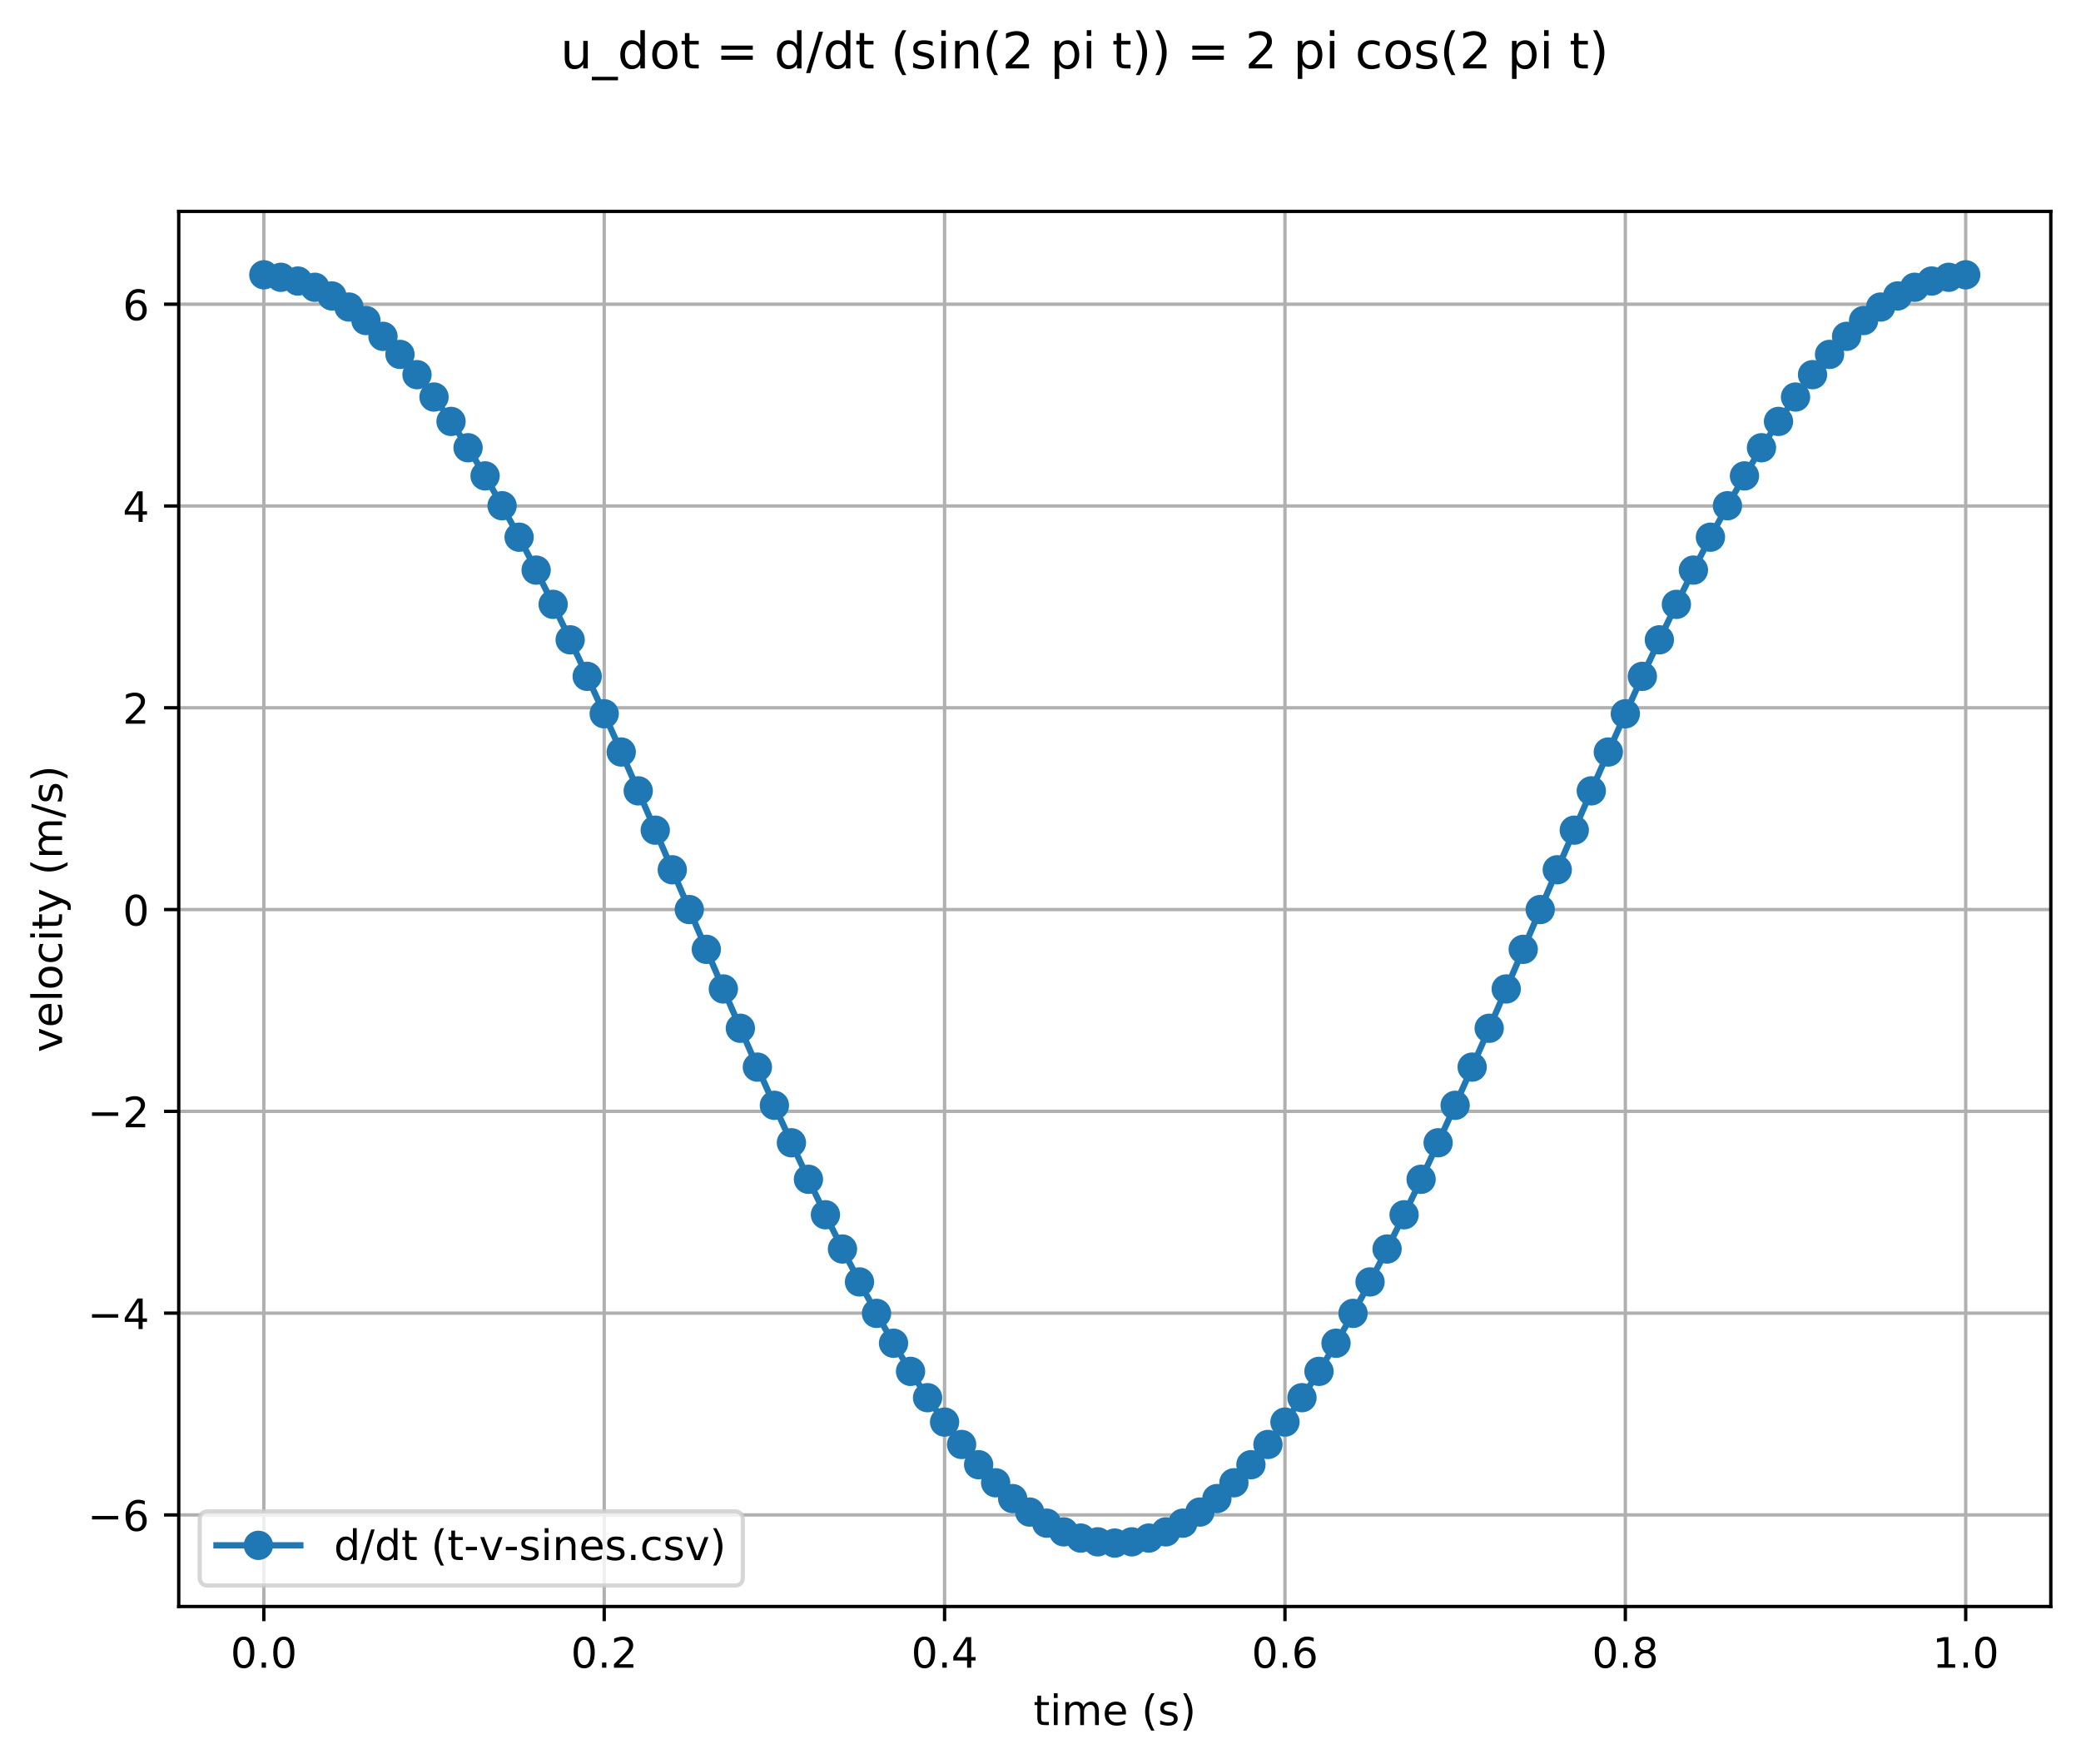 <?xml version="1.0" encoding="utf-8" standalone="no"?>
<!DOCTYPE svg PUBLIC "-//W3C//DTD SVG 1.1//EN"
  "http://www.w3.org/Graphics/SVG/1.1/DTD/svg11.dtd">
<!-- Created with matplotlib (https://matplotlib.org/) -->
<svg height="420.596pt" version="1.1" viewBox="0 0 496.22 420.596" width="496.22pt" xmlns="http://www.w3.org/2000/svg" xmlns:xlink="http://www.w3.org/1999/xlink">
 <defs>
  <style type="text/css">
*{stroke-linecap:butt;stroke-linejoin:round;white-space:pre;}
  </style>
 </defs>
 <g id="figure_1">
  <g id="patch_1">
   <path d="M 0 420.596 
L 496.22 420.596 
L 496.22 0 
L 0 0 
z
" style="fill:#ffffff;"/>
  </g>
  <g id="axes_1">
   <g id="patch_2">
    <path d="M 42.62 383.04 
L 489.02 383.04 
L 489.02 50.4 
L 42.62 50.4 
z
" style="fill:#ffffff;"/>
   </g>
   <g id="matplotlib.axis_1">
    <g id="xtick_1">
     <g id="line2d_1">
      <path clip-path="url(#p4d1aadd634)" d="M 62.911 383.04 
L 62.911 50.4 
" style="fill:none;stroke:#b0b0b0;stroke-linecap:square;stroke-width:0.8;"/>
     </g>
     <g id="line2d_2">
      <defs>
       <path d="M 0 0 
L 0 3.5 
" id="m34df9ef9b7" style="stroke:#000000;stroke-width:0.8;"/>
      </defs>
      <g>
       <use style="stroke:#000000;stroke-width:0.8;" x="62.911" xlink:href="#m34df9ef9b7" y="383.04"/>
      </g>
     </g>
     <g id="text_1">
      <!-- 0.0 -->
      <defs>
       <path d="M 31.781 66.406 
Q 24.172 66.406 20.328 58.906 
Q 16.5 51.422 16.5 36.375 
Q 16.5 21.391 20.328 13.891 
Q 24.172 6.391 31.781 6.391 
Q 39.453 6.391 43.281 13.891 
Q 47.125 21.391 47.125 36.375 
Q 47.125 51.422 43.281 58.906 
Q 39.453 66.406 31.781 66.406 
z
M 31.781 74.219 
Q 44.047 74.219 50.516 64.516 
Q 56.984 54.828 56.984 36.375 
Q 56.984 17.969 50.516 8.266 
Q 44.047 -1.422 31.781 -1.422 
Q 19.531 -1.422 13.062 8.266 
Q 6.594 17.969 6.594 36.375 
Q 6.594 54.828 13.062 64.516 
Q 19.531 74.219 31.781 74.219 
z
" id="DejaVuSans-48"/>
       <path d="M 10.688 12.406 
L 21 12.406 
L 21 0 
L 10.688 0 
z
" id="DejaVuSans-46"/>
      </defs>
      <g transform="translate(54.96 397.638)scale(0.1 -0.1)">
       <use xlink:href="#DejaVuSans-48"/>
       <use x="63.623" xlink:href="#DejaVuSans-46"/>
       <use x="95.41" xlink:href="#DejaVuSans-48"/>
      </g>
     </g>
    </g>
    <g id="xtick_2">
     <g id="line2d_3">
      <path clip-path="url(#p4d1aadd634)" d="M 144.075 383.04 
L 144.075 50.4 
" style="fill:none;stroke:#b0b0b0;stroke-linecap:square;stroke-width:0.8;"/>
     </g>
     <g id="line2d_4">
      <g>
       <use style="stroke:#000000;stroke-width:0.8;" x="144.075" xlink:href="#m34df9ef9b7" y="383.04"/>
      </g>
     </g>
     <g id="text_2">
      <!-- 0.2 -->
      <defs>
       <path d="M 19.188 8.297 
L 53.609 8.297 
L 53.609 0 
L 7.328 0 
L 7.328 8.297 
Q 12.938 14.109 22.625 23.891 
Q 32.328 33.688 34.812 36.531 
Q 39.547 41.844 41.422 45.531 
Q 43.312 49.219 43.312 52.781 
Q 43.312 58.594 39.234 62.25 
Q 35.156 65.922 28.609 65.922 
Q 23.969 65.922 18.812 64.312 
Q 13.672 62.703 7.812 59.422 
L 7.812 69.391 
Q 13.766 71.781 18.938 73 
Q 24.125 74.219 28.422 74.219 
Q 39.75 74.219 46.484 68.547 
Q 53.219 62.891 53.219 53.422 
Q 53.219 48.922 51.531 44.891 
Q 49.859 40.875 45.406 35.406 
Q 44.188 33.984 37.641 27.219 
Q 31.109 20.453 19.188 8.297 
z
" id="DejaVuSans-50"/>
      </defs>
      <g transform="translate(136.123 397.638)scale(0.1 -0.1)">
       <use xlink:href="#DejaVuSans-48"/>
       <use x="63.623" xlink:href="#DejaVuSans-46"/>
       <use x="95.41" xlink:href="#DejaVuSans-50"/>
      </g>
     </g>
    </g>
    <g id="xtick_3">
     <g id="line2d_5">
      <path clip-path="url(#p4d1aadd634)" d="M 225.238 383.04 
L 225.238 50.4 
" style="fill:none;stroke:#b0b0b0;stroke-linecap:square;stroke-width:0.8;"/>
     </g>
     <g id="line2d_6">
      <g>
       <use style="stroke:#000000;stroke-width:0.8;" x="225.238" xlink:href="#m34df9ef9b7" y="383.04"/>
      </g>
     </g>
     <g id="text_3">
      <!-- 0.4 -->
      <defs>
       <path d="M 37.797 64.312 
L 12.891 25.391 
L 37.797 25.391 
z
M 35.203 72.906 
L 47.609 72.906 
L 47.609 25.391 
L 58.016 25.391 
L 58.016 17.188 
L 47.609 17.188 
L 47.609 0 
L 37.797 0 
L 37.797 17.188 
L 4.891 17.188 
L 4.891 26.703 
z
" id="DejaVuSans-52"/>
      </defs>
      <g transform="translate(217.287 397.638)scale(0.1 -0.1)">
       <use xlink:href="#DejaVuSans-48"/>
       <use x="63.623" xlink:href="#DejaVuSans-46"/>
       <use x="95.41" xlink:href="#DejaVuSans-52"/>
      </g>
     </g>
    </g>
    <g id="xtick_4">
     <g id="line2d_7">
      <path clip-path="url(#p4d1aadd634)" d="M 306.402 383.04 
L 306.402 50.4 
" style="fill:none;stroke:#b0b0b0;stroke-linecap:square;stroke-width:0.8;"/>
     </g>
     <g id="line2d_8">
      <g>
       <use style="stroke:#000000;stroke-width:0.8;" x="306.402" xlink:href="#m34df9ef9b7" y="383.04"/>
      </g>
     </g>
     <g id="text_4">
      <!-- 0.6 -->
      <defs>
       <path d="M 33.016 40.375 
Q 26.375 40.375 22.484 35.828 
Q 18.609 31.297 18.609 23.391 
Q 18.609 15.531 22.484 10.953 
Q 26.375 6.391 33.016 6.391 
Q 39.656 6.391 43.531 10.953 
Q 47.406 15.531 47.406 23.391 
Q 47.406 31.297 43.531 35.828 
Q 39.656 40.375 33.016 40.375 
z
M 52.594 71.297 
L 52.594 62.312 
Q 48.875 64.062 45.094 64.984 
Q 41.312 65.922 37.594 65.922 
Q 27.828 65.922 22.672 59.328 
Q 17.531 52.734 16.797 39.406 
Q 19.672 43.656 24.016 45.922 
Q 28.375 48.188 33.594 48.188 
Q 44.578 48.188 50.953 41.516 
Q 57.328 34.859 57.328 23.391 
Q 57.328 12.156 50.688 5.359 
Q 44.047 -1.422 33.016 -1.422 
Q 20.359 -1.422 13.672 8.266 
Q 6.984 17.969 6.984 36.375 
Q 6.984 53.656 15.188 63.938 
Q 23.391 74.219 37.203 74.219 
Q 40.922 74.219 44.703 73.484 
Q 48.484 72.75 52.594 71.297 
z
" id="DejaVuSans-54"/>
      </defs>
      <g transform="translate(298.451 397.638)scale(0.1 -0.1)">
       <use xlink:href="#DejaVuSans-48"/>
       <use x="63.623" xlink:href="#DejaVuSans-46"/>
       <use x="95.41" xlink:href="#DejaVuSans-54"/>
      </g>
     </g>
    </g>
    <g id="xtick_5">
     <g id="line2d_9">
      <path clip-path="url(#p4d1aadd634)" d="M 387.566 383.04 
L 387.566 50.4 
" style="fill:none;stroke:#b0b0b0;stroke-linecap:square;stroke-width:0.8;"/>
     </g>
     <g id="line2d_10">
      <g>
       <use style="stroke:#000000;stroke-width:0.8;" x="387.566" xlink:href="#m34df9ef9b7" y="383.04"/>
      </g>
     </g>
     <g id="text_5">
      <!-- 0.8 -->
      <defs>
       <path d="M 31.781 34.625 
Q 24.75 34.625 20.719 30.859 
Q 16.703 27.094 16.703 20.516 
Q 16.703 13.922 20.719 10.156 
Q 24.75 6.391 31.781 6.391 
Q 38.812 6.391 42.859 10.172 
Q 46.922 13.969 46.922 20.516 
Q 46.922 27.094 42.891 30.859 
Q 38.875 34.625 31.781 34.625 
z
M 21.922 38.812 
Q 15.578 40.375 12.031 44.719 
Q 8.5 49.078 8.5 55.328 
Q 8.5 64.062 14.719 69.141 
Q 20.953 74.219 31.781 74.219 
Q 42.672 74.219 48.875 69.141 
Q 55.078 64.062 55.078 55.328 
Q 55.078 49.078 51.531 44.719 
Q 48 40.375 41.703 38.812 
Q 48.828 37.156 52.797 32.312 
Q 56.781 27.484 56.781 20.516 
Q 56.781 9.906 50.312 4.234 
Q 43.844 -1.422 31.781 -1.422 
Q 19.734 -1.422 13.25 4.234 
Q 6.781 9.906 6.781 20.516 
Q 6.781 27.484 10.781 32.312 
Q 14.797 37.156 21.922 38.812 
z
M 18.312 54.391 
Q 18.312 48.734 21.844 45.562 
Q 25.391 42.391 31.781 42.391 
Q 38.141 42.391 41.719 45.562 
Q 45.312 48.734 45.312 54.391 
Q 45.312 60.062 41.719 63.234 
Q 38.141 66.406 31.781 66.406 
Q 25.391 66.406 21.844 63.234 
Q 18.312 60.062 18.312 54.391 
z
" id="DejaVuSans-56"/>
      </defs>
      <g transform="translate(379.614 397.638)scale(0.1 -0.1)">
       <use xlink:href="#DejaVuSans-48"/>
       <use x="63.623" xlink:href="#DejaVuSans-46"/>
       <use x="95.41" xlink:href="#DejaVuSans-56"/>
      </g>
     </g>
    </g>
    <g id="xtick_6">
     <g id="line2d_11">
      <path clip-path="url(#p4d1aadd634)" d="M 468.729 383.04 
L 468.729 50.4 
" style="fill:none;stroke:#b0b0b0;stroke-linecap:square;stroke-width:0.8;"/>
     </g>
     <g id="line2d_12">
      <g>
       <use style="stroke:#000000;stroke-width:0.8;" x="468.729" xlink:href="#m34df9ef9b7" y="383.04"/>
      </g>
     </g>
     <g id="text_6">
      <!-- 1.0 -->
      <defs>
       <path d="M 12.406 8.297 
L 28.516 8.297 
L 28.516 63.922 
L 10.984 60.406 
L 10.984 69.391 
L 28.422 72.906 
L 38.281 72.906 
L 38.281 8.297 
L 54.391 8.297 
L 54.391 0 
L 12.406 0 
z
" id="DejaVuSans-49"/>
      </defs>
      <g transform="translate(460.778 397.638)scale(0.1 -0.1)">
       <use xlink:href="#DejaVuSans-49"/>
       <use x="63.623" xlink:href="#DejaVuSans-46"/>
       <use x="95.41" xlink:href="#DejaVuSans-48"/>
      </g>
     </g>
    </g>
    <g id="text_7">
     <!-- time (s) -->
     <defs>
      <path d="M 18.312 70.219 
L 18.312 54.688 
L 36.812 54.688 
L 36.812 47.703 
L 18.312 47.703 
L 18.312 18.016 
Q 18.312 11.328 20.141 9.422 
Q 21.969 7.516 27.594 7.516 
L 36.812 7.516 
L 36.812 0 
L 27.594 0 
Q 17.188 0 13.234 3.875 
Q 9.281 7.766 9.281 18.016 
L 9.281 47.703 
L 2.688 47.703 
L 2.688 54.688 
L 9.281 54.688 
L 9.281 70.219 
z
" id="DejaVuSans-116"/>
      <path d="M 9.422 54.688 
L 18.406 54.688 
L 18.406 0 
L 9.422 0 
z
M 9.422 75.984 
L 18.406 75.984 
L 18.406 64.594 
L 9.422 64.594 
z
" id="DejaVuSans-105"/>
      <path d="M 52 44.188 
Q 55.375 50.25 60.062 53.125 
Q 64.75 56 71.094 56 
Q 79.641 56 84.281 50.016 
Q 88.922 44.047 88.922 33.016 
L 88.922 0 
L 79.891 0 
L 79.891 32.719 
Q 79.891 40.578 77.094 44.375 
Q 74.312 48.188 68.609 48.188 
Q 61.625 48.188 57.562 43.547 
Q 53.516 38.922 53.516 30.906 
L 53.516 0 
L 44.484 0 
L 44.484 32.719 
Q 44.484 40.625 41.703 44.406 
Q 38.922 48.188 33.109 48.188 
Q 26.219 48.188 22.156 43.531 
Q 18.109 38.875 18.109 30.906 
L 18.109 0 
L 9.078 0 
L 9.078 54.688 
L 18.109 54.688 
L 18.109 46.188 
Q 21.188 51.219 25.484 53.609 
Q 29.781 56 35.688 56 
Q 41.656 56 45.828 52.969 
Q 50 49.953 52 44.188 
z
" id="DejaVuSans-109"/>
      <path d="M 56.203 29.594 
L 56.203 25.203 
L 14.891 25.203 
Q 15.484 15.922 20.484 11.062 
Q 25.484 6.203 34.422 6.203 
Q 39.594 6.203 44.453 7.469 
Q 49.312 8.734 54.109 11.281 
L 54.109 2.781 
Q 49.266 0.734 44.188 -0.344 
Q 39.109 -1.422 33.891 -1.422 
Q 20.797 -1.422 13.156 6.188 
Q 5.516 13.812 5.516 26.812 
Q 5.516 40.234 12.766 48.109 
Q 20.016 56 32.328 56 
Q 43.359 56 49.781 48.891 
Q 56.203 41.797 56.203 29.594 
z
M 47.219 32.234 
Q 47.125 39.594 43.094 43.984 
Q 39.062 48.391 32.422 48.391 
Q 24.906 48.391 20.391 44.141 
Q 15.875 39.891 15.188 32.172 
z
" id="DejaVuSans-101"/>
      <path id="DejaVuSans-32"/>
      <path d="M 31 75.875 
Q 24.469 64.656 21.281 53.656 
Q 18.109 42.672 18.109 31.391 
Q 18.109 20.125 21.312 9.062 
Q 24.516 -2 31 -13.188 
L 23.188 -13.188 
Q 15.875 -1.703 12.234 9.375 
Q 8.594 20.453 8.594 31.391 
Q 8.594 42.281 12.203 53.312 
Q 15.828 64.359 23.188 75.875 
z
" id="DejaVuSans-40"/>
      <path d="M 44.281 53.078 
L 44.281 44.578 
Q 40.484 46.531 36.375 47.5 
Q 32.281 48.484 27.875 48.484 
Q 21.188 48.484 17.844 46.438 
Q 14.5 44.391 14.5 40.281 
Q 14.5 37.156 16.891 35.375 
Q 19.281 33.594 26.516 31.984 
L 29.594 31.297 
Q 39.156 29.25 43.188 25.516 
Q 47.219 21.781 47.219 15.094 
Q 47.219 7.469 41.188 3.016 
Q 35.156 -1.422 24.609 -1.422 
Q 20.219 -1.422 15.453 -0.562 
Q 10.688 0.297 5.422 2 
L 5.422 11.281 
Q 10.406 8.688 15.234 7.391 
Q 20.062 6.109 24.812 6.109 
Q 31.156 6.109 34.562 8.281 
Q 37.984 10.453 37.984 14.406 
Q 37.984 18.062 35.516 20.016 
Q 33.062 21.969 24.703 23.781 
L 21.578 24.516 
Q 13.234 26.266 9.516 29.906 
Q 5.812 33.547 5.812 39.891 
Q 5.812 47.609 11.281 51.797 
Q 16.75 56 26.812 56 
Q 31.781 56 36.172 55.266 
Q 40.578 54.547 44.281 53.078 
z
" id="DejaVuSans-115"/>
      <path d="M 8.016 75.875 
L 15.828 75.875 
Q 23.141 64.359 26.781 53.312 
Q 30.422 42.281 30.422 31.391 
Q 30.422 20.453 26.781 9.375 
Q 23.141 -1.703 15.828 -13.188 
L 8.016 -13.188 
Q 14.5 -2 17.703 9.062 
Q 20.906 20.125 20.906 31.391 
Q 20.906 42.672 17.703 53.656 
Q 14.5 64.656 8.016 75.875 
z
" id="DejaVuSans-41"/>
     </defs>
     <g transform="translate(246.429 411.317)scale(0.1 -0.1)">
      <use xlink:href="#DejaVuSans-116"/>
      <use x="39.209" xlink:href="#DejaVuSans-105"/>
      <use x="66.992" xlink:href="#DejaVuSans-109"/>
      <use x="164.404" xlink:href="#DejaVuSans-101"/>
      <use x="225.928" xlink:href="#DejaVuSans-32"/>
      <use x="257.715" xlink:href="#DejaVuSans-40"/>
      <use x="296.729" xlink:href="#DejaVuSans-115"/>
      <use x="348.828" xlink:href="#DejaVuSans-41"/>
     </g>
    </g>
   </g>
   <g id="matplotlib.axis_2">
    <g id="ytick_1">
     <g id="line2d_13">
      <path clip-path="url(#p4d1aadd634)" d="M 42.62 361.207 
L 489.02 361.207 
" style="fill:none;stroke:#b0b0b0;stroke-linecap:square;stroke-width:0.8;"/>
     </g>
     <g id="line2d_14">
      <defs>
       <path d="M 0 0 
L -3.5 0 
" id="m4c381e66bc" style="stroke:#000000;stroke-width:0.8;"/>
      </defs>
      <g>
       <use style="stroke:#000000;stroke-width:0.8;" x="42.62" xlink:href="#m4c381e66bc" y="361.207"/>
      </g>
     </g>
     <g id="text_8">
      <!-- −6 -->
      <defs>
       <path d="M 10.594 35.5 
L 73.188 35.5 
L 73.188 27.203 
L 10.594 27.203 
z
" id="DejaVuSans-8722"/>
      </defs>
      <g transform="translate(20.878 365.006)scale(0.1 -0.1)">
       <use xlink:href="#DejaVuSans-8722"/>
       <use x="83.789" xlink:href="#DejaVuSans-54"/>
      </g>
     </g>
    </g>
    <g id="ytick_2">
     <g id="line2d_15">
      <path clip-path="url(#p4d1aadd634)" d="M 42.62 313.094 
L 489.02 313.094 
" style="fill:none;stroke:#b0b0b0;stroke-linecap:square;stroke-width:0.8;"/>
     </g>
     <g id="line2d_16">
      <g>
       <use style="stroke:#000000;stroke-width:0.8;" x="42.62" xlink:href="#m4c381e66bc" y="313.094"/>
      </g>
     </g>
     <g id="text_9">
      <!-- −4 -->
      <g transform="translate(20.878 316.894)scale(0.1 -0.1)">
       <use xlink:href="#DejaVuSans-8722"/>
       <use x="83.789" xlink:href="#DejaVuSans-52"/>
      </g>
     </g>
    </g>
    <g id="ytick_3">
     <g id="line2d_17">
      <path clip-path="url(#p4d1aadd634)" d="M 42.62 264.982 
L 489.02 264.982 
" style="fill:none;stroke:#b0b0b0;stroke-linecap:square;stroke-width:0.8;"/>
     </g>
     <g id="line2d_18">
      <g>
       <use style="stroke:#000000;stroke-width:0.8;" x="42.62" xlink:href="#m4c381e66bc" y="264.982"/>
      </g>
     </g>
     <g id="text_10">
      <!-- −2 -->
      <g transform="translate(20.878 268.781)scale(0.1 -0.1)">
       <use xlink:href="#DejaVuSans-8722"/>
       <use x="83.789" xlink:href="#DejaVuSans-50"/>
      </g>
     </g>
    </g>
    <g id="ytick_4">
     <g id="line2d_19">
      <path clip-path="url(#p4d1aadd634)" d="M 42.62 216.869 
L 489.02 216.869 
" style="fill:none;stroke:#b0b0b0;stroke-linecap:square;stroke-width:0.8;"/>
     </g>
     <g id="line2d_20">
      <g>
       <use style="stroke:#000000;stroke-width:0.8;" x="42.62" xlink:href="#m4c381e66bc" y="216.869"/>
      </g>
     </g>
     <g id="text_11">
      <!-- 0 -->
      <g transform="translate(29.258 220.668)scale(0.1 -0.1)">
       <use xlink:href="#DejaVuSans-48"/>
      </g>
     </g>
    </g>
    <g id="ytick_5">
     <g id="line2d_21">
      <path clip-path="url(#p4d1aadd634)" d="M 42.62 168.756 
L 489.02 168.756 
" style="fill:none;stroke:#b0b0b0;stroke-linecap:square;stroke-width:0.8;"/>
     </g>
     <g id="line2d_22">
      <g>
       <use style="stroke:#000000;stroke-width:0.8;" x="42.62" xlink:href="#m4c381e66bc" y="168.756"/>
      </g>
     </g>
     <g id="text_12">
      <!-- 2 -->
      <g transform="translate(29.258 172.556)scale(0.1 -0.1)">
       <use xlink:href="#DejaVuSans-50"/>
      </g>
     </g>
    </g>
    <g id="ytick_6">
     <g id="line2d_23">
      <path clip-path="url(#p4d1aadd634)" d="M 42.62 120.644 
L 489.02 120.644 
" style="fill:none;stroke:#b0b0b0;stroke-linecap:square;stroke-width:0.8;"/>
     </g>
     <g id="line2d_24">
      <g>
       <use style="stroke:#000000;stroke-width:0.8;" x="42.62" xlink:href="#m4c381e66bc" y="120.644"/>
      </g>
     </g>
     <g id="text_13">
      <!-- 4 -->
      <g transform="translate(29.258 124.443)scale(0.1 -0.1)">
       <use xlink:href="#DejaVuSans-52"/>
      </g>
     </g>
    </g>
    <g id="ytick_7">
     <g id="line2d_25">
      <path clip-path="url(#p4d1aadd634)" d="M 42.62 72.531 
L 489.02 72.531 
" style="fill:none;stroke:#b0b0b0;stroke-linecap:square;stroke-width:0.8;"/>
     </g>
     <g id="line2d_26">
      <g>
       <use style="stroke:#000000;stroke-width:0.8;" x="42.62" xlink:href="#m4c381e66bc" y="72.531"/>
      </g>
     </g>
     <g id="text_14">
      <!-- 6 -->
      <g transform="translate(29.258 76.33)scale(0.1 -0.1)">
       <use xlink:href="#DejaVuSans-54"/>
      </g>
     </g>
    </g>
    <g id="text_15">
     <!-- velocity (m/s) -->
     <defs>
      <path d="M 2.984 54.688 
L 12.5 54.688 
L 29.594 8.797 
L 46.688 54.688 
L 56.203 54.688 
L 35.688 0 
L 23.484 0 
z
" id="DejaVuSans-118"/>
      <path d="M 9.422 75.984 
L 18.406 75.984 
L 18.406 0 
L 9.422 0 
z
" id="DejaVuSans-108"/>
      <path d="M 30.609 48.391 
Q 23.391 48.391 19.188 42.75 
Q 14.984 37.109 14.984 27.297 
Q 14.984 17.484 19.156 11.844 
Q 23.344 6.203 30.609 6.203 
Q 37.797 6.203 41.984 11.859 
Q 46.188 17.531 46.188 27.297 
Q 46.188 37.016 41.984 42.703 
Q 37.797 48.391 30.609 48.391 
z
M 30.609 56 
Q 42.328 56 49.016 48.375 
Q 55.719 40.766 55.719 27.297 
Q 55.719 13.875 49.016 6.219 
Q 42.328 -1.422 30.609 -1.422 
Q 18.844 -1.422 12.172 6.219 
Q 5.516 13.875 5.516 27.297 
Q 5.516 40.766 12.172 48.375 
Q 18.844 56 30.609 56 
z
" id="DejaVuSans-111"/>
      <path d="M 48.781 52.594 
L 48.781 44.188 
Q 44.969 46.297 41.141 47.344 
Q 37.312 48.391 33.406 48.391 
Q 24.656 48.391 19.812 42.844 
Q 14.984 37.312 14.984 27.297 
Q 14.984 17.281 19.812 11.734 
Q 24.656 6.203 33.406 6.203 
Q 37.312 6.203 41.141 7.25 
Q 44.969 8.297 48.781 10.406 
L 48.781 2.094 
Q 45.016 0.344 40.984 -0.531 
Q 36.969 -1.422 32.422 -1.422 
Q 20.062 -1.422 12.781 6.344 
Q 5.516 14.109 5.516 27.297 
Q 5.516 40.672 12.859 48.328 
Q 20.219 56 33.016 56 
Q 37.156 56 41.109 55.141 
Q 45.062 54.297 48.781 52.594 
z
" id="DejaVuSans-99"/>
      <path d="M 32.172 -5.078 
Q 28.375 -14.844 24.75 -17.812 
Q 21.141 -20.797 15.094 -20.797 
L 7.906 -20.797 
L 7.906 -13.281 
L 13.188 -13.281 
Q 16.891 -13.281 18.938 -11.516 
Q 21 -9.766 23.484 -3.219 
L 25.094 0.875 
L 2.984 54.688 
L 12.5 54.688 
L 29.594 11.922 
L 46.688 54.688 
L 56.203 54.688 
z
" id="DejaVuSans-121"/>
      <path d="M 25.391 72.906 
L 33.688 72.906 
L 8.297 -9.281 
L 0 -9.281 
z
" id="DejaVuSans-47"/>
     </defs>
     <g transform="translate(14.798 250.912)rotate(-90)scale(0.1 -0.1)">
      <use xlink:href="#DejaVuSans-118"/>
      <use x="59.18" xlink:href="#DejaVuSans-101"/>
      <use x="120.703" xlink:href="#DejaVuSans-108"/>
      <use x="148.486" xlink:href="#DejaVuSans-111"/>
      <use x="209.668" xlink:href="#DejaVuSans-99"/>
      <use x="264.648" xlink:href="#DejaVuSans-105"/>
      <use x="292.432" xlink:href="#DejaVuSans-116"/>
      <use x="331.641" xlink:href="#DejaVuSans-121"/>
      <use x="390.82" xlink:href="#DejaVuSans-32"/>
      <use x="422.607" xlink:href="#DejaVuSans-40"/>
      <use x="461.621" xlink:href="#DejaVuSans-109"/>
      <use x="559.033" xlink:href="#DejaVuSans-47"/>
      <use x="592.725" xlink:href="#DejaVuSans-115"/>
      <use x="644.824" xlink:href="#DejaVuSans-41"/>
     </g>
    </g>
   </g>
   <g id="line2d_27">
    <path clip-path="url(#p4d1aadd634)" d="M 62.911 65.52 
L 66.969 66.116 
L 71.028 67.009 
L 75.086 68.494 
L 79.144 70.564 
L 83.202 73.211 
L 87.26 76.425 
L 91.318 80.194 
L 95.377 84.502 
L 99.435 89.332 
L 103.493 94.666 
L 107.551 100.482 
L 111.609 106.758 
L 115.668 113.468 
L 119.726 120.586 
L 123.784 128.084 
L 127.842 135.932 
L 131.9 144.1 
L 135.958 152.555 
L 140.017 161.263 
L 144.075 170.192 
L 148.133 179.304 
L 152.191 188.565 
L 156.249 197.937 
L 160.308 207.384 
L 164.366 216.869 
L 168.424 226.354 
L 172.482 235.801 
L 176.54 245.173 
L 180.598 254.434 
L 184.657 263.546 
L 188.715 272.475 
L 192.773 281.183 
L 196.831 289.638 
L 200.889 297.806 
L 204.948 305.655 
L 209.006 313.153 
L 213.064 320.271 
L 217.122 326.98 
L 221.18 333.256 
L 225.238 339.072 
L 229.297 344.406 
L 233.355 349.236 
L 237.413 353.544 
L 241.471 357.313 
L 245.529 360.527 
L 249.588 363.174 
L 253.646 365.244 
L 257.704 366.729 
L 261.762 367.622 
L 265.82 367.92 
L 269.878 367.622 
L 273.937 366.729 
L 277.995 365.244 
L 282.053 363.174 
L 286.111 360.527 
L 290.169 357.313 
L 294.228 353.544 
L 298.286 349.236 
L 302.344 344.406 
L 306.402 339.072 
L 310.46 333.256 
L 314.518 326.98 
L 318.577 320.271 
L 322.635 313.153 
L 326.693 305.655 
L 330.751 297.806 
L 334.809 289.638 
L 338.868 281.183 
L 342.926 272.475 
L 346.984 263.546 
L 351.042 254.434 
L 355.1 245.173 
L 359.158 235.801 
L 363.217 226.354 
L 367.275 216.869 
L 371.333 207.384 
L 375.391 197.937 
L 379.449 188.565 
L 383.508 179.304 
L 387.566 170.192 
L 391.624 161.263 
L 395.682 152.555 
L 399.74 144.1 
L 403.798 135.932 
L 407.857 128.084 
L 411.915 120.586 
L 415.973 113.468 
L 420.031 106.758 
L 424.089 100.482 
L 428.148 94.666 
L 432.206 89.332 
L 436.264 84.502 
L 440.322 80.194 
L 444.38 76.425 
L 448.438 73.211 
L 452.497 70.564 
L 456.555 68.494 
L 460.613 67.009 
L 464.671 66.116 
L 468.729 65.52 
" style="fill:none;stroke:#1f77b4;stroke-linecap:square;stroke-width:1.5;"/>
    <defs>
     <path d="M 0 3 
C 0.796 3 1.559 2.684 2.121 2.121 
C 2.684 1.559 3 0.796 3 0 
C 3 -0.796 2.684 -1.559 2.121 -2.121 
C 1.559 -2.684 0.796 -3 0 -3 
C -0.796 -3 -1.559 -2.684 -2.121 -2.121 
C -2.684 -1.559 -3 -0.796 -3 0 
C -3 0.796 -2.684 1.559 -2.121 2.121 
C -1.559 2.684 -0.796 3 0 3 
z
" id="m0236d1b7bd" style="stroke:#1f77b4;"/>
    </defs>
    <g clip-path="url(#p4d1aadd634)">
     <use style="fill:#1f77b4;stroke:#1f77b4;" x="62.911" xlink:href="#m0236d1b7bd" y="65.52"/>
     <use style="fill:#1f77b4;stroke:#1f77b4;" x="66.969" xlink:href="#m0236d1b7bd" y="66.116"/>
     <use style="fill:#1f77b4;stroke:#1f77b4;" x="71.028" xlink:href="#m0236d1b7bd" y="67.009"/>
     <use style="fill:#1f77b4;stroke:#1f77b4;" x="75.086" xlink:href="#m0236d1b7bd" y="68.494"/>
     <use style="fill:#1f77b4;stroke:#1f77b4;" x="79.144" xlink:href="#m0236d1b7bd" y="70.564"/>
     <use style="fill:#1f77b4;stroke:#1f77b4;" x="83.202" xlink:href="#m0236d1b7bd" y="73.211"/>
     <use style="fill:#1f77b4;stroke:#1f77b4;" x="87.26" xlink:href="#m0236d1b7bd" y="76.425"/>
     <use style="fill:#1f77b4;stroke:#1f77b4;" x="91.318" xlink:href="#m0236d1b7bd" y="80.194"/>
     <use style="fill:#1f77b4;stroke:#1f77b4;" x="95.377" xlink:href="#m0236d1b7bd" y="84.502"/>
     <use style="fill:#1f77b4;stroke:#1f77b4;" x="99.435" xlink:href="#m0236d1b7bd" y="89.332"/>
     <use style="fill:#1f77b4;stroke:#1f77b4;" x="103.493" xlink:href="#m0236d1b7bd" y="94.666"/>
     <use style="fill:#1f77b4;stroke:#1f77b4;" x="107.551" xlink:href="#m0236d1b7bd" y="100.482"/>
     <use style="fill:#1f77b4;stroke:#1f77b4;" x="111.609" xlink:href="#m0236d1b7bd" y="106.758"/>
     <use style="fill:#1f77b4;stroke:#1f77b4;" x="115.668" xlink:href="#m0236d1b7bd" y="113.468"/>
     <use style="fill:#1f77b4;stroke:#1f77b4;" x="119.726" xlink:href="#m0236d1b7bd" y="120.586"/>
     <use style="fill:#1f77b4;stroke:#1f77b4;" x="123.784" xlink:href="#m0236d1b7bd" y="128.084"/>
     <use style="fill:#1f77b4;stroke:#1f77b4;" x="127.842" xlink:href="#m0236d1b7bd" y="135.932"/>
     <use style="fill:#1f77b4;stroke:#1f77b4;" x="131.9" xlink:href="#m0236d1b7bd" y="144.1"/>
     <use style="fill:#1f77b4;stroke:#1f77b4;" x="135.958" xlink:href="#m0236d1b7bd" y="152.555"/>
     <use style="fill:#1f77b4;stroke:#1f77b4;" x="140.017" xlink:href="#m0236d1b7bd" y="161.263"/>
     <use style="fill:#1f77b4;stroke:#1f77b4;" x="144.075" xlink:href="#m0236d1b7bd" y="170.192"/>
     <use style="fill:#1f77b4;stroke:#1f77b4;" x="148.133" xlink:href="#m0236d1b7bd" y="179.304"/>
     <use style="fill:#1f77b4;stroke:#1f77b4;" x="152.191" xlink:href="#m0236d1b7bd" y="188.565"/>
     <use style="fill:#1f77b4;stroke:#1f77b4;" x="156.249" xlink:href="#m0236d1b7bd" y="197.937"/>
     <use style="fill:#1f77b4;stroke:#1f77b4;" x="160.308" xlink:href="#m0236d1b7bd" y="207.384"/>
     <use style="fill:#1f77b4;stroke:#1f77b4;" x="164.366" xlink:href="#m0236d1b7bd" y="216.869"/>
     <use style="fill:#1f77b4;stroke:#1f77b4;" x="168.424" xlink:href="#m0236d1b7bd" y="226.354"/>
     <use style="fill:#1f77b4;stroke:#1f77b4;" x="172.482" xlink:href="#m0236d1b7bd" y="235.801"/>
     <use style="fill:#1f77b4;stroke:#1f77b4;" x="176.54" xlink:href="#m0236d1b7bd" y="245.173"/>
     <use style="fill:#1f77b4;stroke:#1f77b4;" x="180.598" xlink:href="#m0236d1b7bd" y="254.434"/>
     <use style="fill:#1f77b4;stroke:#1f77b4;" x="184.657" xlink:href="#m0236d1b7bd" y="263.546"/>
     <use style="fill:#1f77b4;stroke:#1f77b4;" x="188.715" xlink:href="#m0236d1b7bd" y="272.475"/>
     <use style="fill:#1f77b4;stroke:#1f77b4;" x="192.773" xlink:href="#m0236d1b7bd" y="281.183"/>
     <use style="fill:#1f77b4;stroke:#1f77b4;" x="196.831" xlink:href="#m0236d1b7bd" y="289.638"/>
     <use style="fill:#1f77b4;stroke:#1f77b4;" x="200.889" xlink:href="#m0236d1b7bd" y="297.806"/>
     <use style="fill:#1f77b4;stroke:#1f77b4;" x="204.948" xlink:href="#m0236d1b7bd" y="305.655"/>
     <use style="fill:#1f77b4;stroke:#1f77b4;" x="209.006" xlink:href="#m0236d1b7bd" y="313.153"/>
     <use style="fill:#1f77b4;stroke:#1f77b4;" x="213.064" xlink:href="#m0236d1b7bd" y="320.271"/>
     <use style="fill:#1f77b4;stroke:#1f77b4;" x="217.122" xlink:href="#m0236d1b7bd" y="326.98"/>
     <use style="fill:#1f77b4;stroke:#1f77b4;" x="221.18" xlink:href="#m0236d1b7bd" y="333.256"/>
     <use style="fill:#1f77b4;stroke:#1f77b4;" x="225.238" xlink:href="#m0236d1b7bd" y="339.072"/>
     <use style="fill:#1f77b4;stroke:#1f77b4;" x="229.297" xlink:href="#m0236d1b7bd" y="344.406"/>
     <use style="fill:#1f77b4;stroke:#1f77b4;" x="233.355" xlink:href="#m0236d1b7bd" y="349.236"/>
     <use style="fill:#1f77b4;stroke:#1f77b4;" x="237.413" xlink:href="#m0236d1b7bd" y="353.544"/>
     <use style="fill:#1f77b4;stroke:#1f77b4;" x="241.471" xlink:href="#m0236d1b7bd" y="357.313"/>
     <use style="fill:#1f77b4;stroke:#1f77b4;" x="245.529" xlink:href="#m0236d1b7bd" y="360.527"/>
     <use style="fill:#1f77b4;stroke:#1f77b4;" x="249.588" xlink:href="#m0236d1b7bd" y="363.174"/>
     <use style="fill:#1f77b4;stroke:#1f77b4;" x="253.646" xlink:href="#m0236d1b7bd" y="365.244"/>
     <use style="fill:#1f77b4;stroke:#1f77b4;" x="257.704" xlink:href="#m0236d1b7bd" y="366.729"/>
     <use style="fill:#1f77b4;stroke:#1f77b4;" x="261.762" xlink:href="#m0236d1b7bd" y="367.622"/>
     <use style="fill:#1f77b4;stroke:#1f77b4;" x="265.82" xlink:href="#m0236d1b7bd" y="367.92"/>
     <use style="fill:#1f77b4;stroke:#1f77b4;" x="269.878" xlink:href="#m0236d1b7bd" y="367.622"/>
     <use style="fill:#1f77b4;stroke:#1f77b4;" x="273.937" xlink:href="#m0236d1b7bd" y="366.729"/>
     <use style="fill:#1f77b4;stroke:#1f77b4;" x="277.995" xlink:href="#m0236d1b7bd" y="365.244"/>
     <use style="fill:#1f77b4;stroke:#1f77b4;" x="282.053" xlink:href="#m0236d1b7bd" y="363.174"/>
     <use style="fill:#1f77b4;stroke:#1f77b4;" x="286.111" xlink:href="#m0236d1b7bd" y="360.527"/>
     <use style="fill:#1f77b4;stroke:#1f77b4;" x="290.169" xlink:href="#m0236d1b7bd" y="357.313"/>
     <use style="fill:#1f77b4;stroke:#1f77b4;" x="294.228" xlink:href="#m0236d1b7bd" y="353.544"/>
     <use style="fill:#1f77b4;stroke:#1f77b4;" x="298.286" xlink:href="#m0236d1b7bd" y="349.236"/>
     <use style="fill:#1f77b4;stroke:#1f77b4;" x="302.344" xlink:href="#m0236d1b7bd" y="344.406"/>
     <use style="fill:#1f77b4;stroke:#1f77b4;" x="306.402" xlink:href="#m0236d1b7bd" y="339.072"/>
     <use style="fill:#1f77b4;stroke:#1f77b4;" x="310.46" xlink:href="#m0236d1b7bd" y="333.256"/>
     <use style="fill:#1f77b4;stroke:#1f77b4;" x="314.518" xlink:href="#m0236d1b7bd" y="326.98"/>
     <use style="fill:#1f77b4;stroke:#1f77b4;" x="318.577" xlink:href="#m0236d1b7bd" y="320.271"/>
     <use style="fill:#1f77b4;stroke:#1f77b4;" x="322.635" xlink:href="#m0236d1b7bd" y="313.153"/>
     <use style="fill:#1f77b4;stroke:#1f77b4;" x="326.693" xlink:href="#m0236d1b7bd" y="305.655"/>
     <use style="fill:#1f77b4;stroke:#1f77b4;" x="330.751" xlink:href="#m0236d1b7bd" y="297.806"/>
     <use style="fill:#1f77b4;stroke:#1f77b4;" x="334.809" xlink:href="#m0236d1b7bd" y="289.638"/>
     <use style="fill:#1f77b4;stroke:#1f77b4;" x="338.868" xlink:href="#m0236d1b7bd" y="281.183"/>
     <use style="fill:#1f77b4;stroke:#1f77b4;" x="342.926" xlink:href="#m0236d1b7bd" y="272.475"/>
     <use style="fill:#1f77b4;stroke:#1f77b4;" x="346.984" xlink:href="#m0236d1b7bd" y="263.546"/>
     <use style="fill:#1f77b4;stroke:#1f77b4;" x="351.042" xlink:href="#m0236d1b7bd" y="254.434"/>
     <use style="fill:#1f77b4;stroke:#1f77b4;" x="355.1" xlink:href="#m0236d1b7bd" y="245.173"/>
     <use style="fill:#1f77b4;stroke:#1f77b4;" x="359.158" xlink:href="#m0236d1b7bd" y="235.801"/>
     <use style="fill:#1f77b4;stroke:#1f77b4;" x="363.217" xlink:href="#m0236d1b7bd" y="226.354"/>
     <use style="fill:#1f77b4;stroke:#1f77b4;" x="367.275" xlink:href="#m0236d1b7bd" y="216.869"/>
     <use style="fill:#1f77b4;stroke:#1f77b4;" x="371.333" xlink:href="#m0236d1b7bd" y="207.384"/>
     <use style="fill:#1f77b4;stroke:#1f77b4;" x="375.391" xlink:href="#m0236d1b7bd" y="197.937"/>
     <use style="fill:#1f77b4;stroke:#1f77b4;" x="379.449" xlink:href="#m0236d1b7bd" y="188.565"/>
     <use style="fill:#1f77b4;stroke:#1f77b4;" x="383.508" xlink:href="#m0236d1b7bd" y="179.304"/>
     <use style="fill:#1f77b4;stroke:#1f77b4;" x="387.566" xlink:href="#m0236d1b7bd" y="170.192"/>
     <use style="fill:#1f77b4;stroke:#1f77b4;" x="391.624" xlink:href="#m0236d1b7bd" y="161.263"/>
     <use style="fill:#1f77b4;stroke:#1f77b4;" x="395.682" xlink:href="#m0236d1b7bd" y="152.555"/>
     <use style="fill:#1f77b4;stroke:#1f77b4;" x="399.74" xlink:href="#m0236d1b7bd" y="144.1"/>
     <use style="fill:#1f77b4;stroke:#1f77b4;" x="403.798" xlink:href="#m0236d1b7bd" y="135.932"/>
     <use style="fill:#1f77b4;stroke:#1f77b4;" x="407.857" xlink:href="#m0236d1b7bd" y="128.084"/>
     <use style="fill:#1f77b4;stroke:#1f77b4;" x="411.915" xlink:href="#m0236d1b7bd" y="120.586"/>
     <use style="fill:#1f77b4;stroke:#1f77b4;" x="415.973" xlink:href="#m0236d1b7bd" y="113.468"/>
     <use style="fill:#1f77b4;stroke:#1f77b4;" x="420.031" xlink:href="#m0236d1b7bd" y="106.758"/>
     <use style="fill:#1f77b4;stroke:#1f77b4;" x="424.089" xlink:href="#m0236d1b7bd" y="100.482"/>
     <use style="fill:#1f77b4;stroke:#1f77b4;" x="428.148" xlink:href="#m0236d1b7bd" y="94.666"/>
     <use style="fill:#1f77b4;stroke:#1f77b4;" x="432.206" xlink:href="#m0236d1b7bd" y="89.332"/>
     <use style="fill:#1f77b4;stroke:#1f77b4;" x="436.264" xlink:href="#m0236d1b7bd" y="84.502"/>
     <use style="fill:#1f77b4;stroke:#1f77b4;" x="440.322" xlink:href="#m0236d1b7bd" y="80.194"/>
     <use style="fill:#1f77b4;stroke:#1f77b4;" x="444.38" xlink:href="#m0236d1b7bd" y="76.425"/>
     <use style="fill:#1f77b4;stroke:#1f77b4;" x="448.438" xlink:href="#m0236d1b7bd" y="73.211"/>
     <use style="fill:#1f77b4;stroke:#1f77b4;" x="452.497" xlink:href="#m0236d1b7bd" y="70.564"/>
     <use style="fill:#1f77b4;stroke:#1f77b4;" x="456.555" xlink:href="#m0236d1b7bd" y="68.494"/>
     <use style="fill:#1f77b4;stroke:#1f77b4;" x="460.613" xlink:href="#m0236d1b7bd" y="67.009"/>
     <use style="fill:#1f77b4;stroke:#1f77b4;" x="464.671" xlink:href="#m0236d1b7bd" y="66.116"/>
     <use style="fill:#1f77b4;stroke:#1f77b4;" x="468.729" xlink:href="#m0236d1b7bd" y="65.52"/>
    </g>
   </g>
   <g id="patch_3">
    <path d="M 42.62 383.04 
L 42.62 50.4 
" style="fill:none;stroke:#000000;stroke-linecap:square;stroke-linejoin:miter;stroke-width:0.8;"/>
   </g>
   <g id="patch_4">
    <path d="M 489.02 383.04 
L 489.02 50.4 
" style="fill:none;stroke:#000000;stroke-linecap:square;stroke-linejoin:miter;stroke-width:0.8;"/>
   </g>
   <g id="patch_5">
    <path d="M 42.62 383.04 
L 489.02 383.04 
" style="fill:none;stroke:#000000;stroke-linecap:square;stroke-linejoin:miter;stroke-width:0.8;"/>
   </g>
   <g id="patch_6">
    <path d="M 42.62 50.4 
L 489.02 50.4 
" style="fill:none;stroke:#000000;stroke-linecap:square;stroke-linejoin:miter;stroke-width:0.8;"/>
   </g>
   <g id="legend_1">
    <g id="patch_7">
     <path d="M 49.62 378.04 
L 175.128 378.04 
Q 177.128 378.04 177.128 376.04 
L 177.128 362.362 
Q 177.128 360.362 175.128 360.362 
L 49.62 360.362 
Q 47.62 360.362 47.62 362.362 
L 47.62 376.04 
Q 47.62 378.04 49.62 378.04 
z
" style="fill:#ffffff;opacity:0.8;stroke:#cccccc;stroke-linejoin:miter;"/>
    </g>
    <g id="line2d_28">
     <path d="M 51.62 368.46 
L 71.62 368.46 
" style="fill:none;stroke:#1f77b4;stroke-linecap:square;stroke-width:1.5;"/>
    </g>
    <g id="line2d_29">
     <g>
      <use style="fill:#1f77b4;stroke:#1f77b4;" x="61.62" xlink:href="#m0236d1b7bd" y="368.46"/>
     </g>
    </g>
    <g id="text_16">
     <!-- d/dt (t-v-sines.csv) -->
     <defs>
      <path d="M 45.406 46.391 
L 45.406 75.984 
L 54.391 75.984 
L 54.391 0 
L 45.406 0 
L 45.406 8.203 
Q 42.578 3.328 38.25 0.953 
Q 33.938 -1.422 27.875 -1.422 
Q 17.969 -1.422 11.734 6.484 
Q 5.516 14.406 5.516 27.297 
Q 5.516 40.188 11.734 48.094 
Q 17.969 56 27.875 56 
Q 33.938 56 38.25 53.625 
Q 42.578 51.266 45.406 46.391 
z
M 14.797 27.297 
Q 14.797 17.391 18.875 11.75 
Q 22.953 6.109 30.078 6.109 
Q 37.203 6.109 41.297 11.75 
Q 45.406 17.391 45.406 27.297 
Q 45.406 37.203 41.297 42.844 
Q 37.203 48.484 30.078 48.484 
Q 22.953 48.484 18.875 42.844 
Q 14.797 37.203 14.797 27.297 
z
" id="DejaVuSans-100"/>
      <path d="M 4.891 31.391 
L 31.203 31.391 
L 31.203 23.391 
L 4.891 23.391 
z
" id="DejaVuSans-45"/>
      <path d="M 54.891 33.016 
L 54.891 0 
L 45.906 0 
L 45.906 32.719 
Q 45.906 40.484 42.875 44.328 
Q 39.844 48.188 33.797 48.188 
Q 26.516 48.188 22.312 43.547 
Q 18.109 38.922 18.109 30.906 
L 18.109 0 
L 9.078 0 
L 9.078 54.688 
L 18.109 54.688 
L 18.109 46.188 
Q 21.344 51.125 25.703 53.562 
Q 30.078 56 35.797 56 
Q 45.219 56 50.047 50.172 
Q 54.891 44.344 54.891 33.016 
z
" id="DejaVuSans-110"/>
     </defs>
     <g transform="translate(79.62 371.96)scale(0.1 -0.1)">
      <use xlink:href="#DejaVuSans-100"/>
      <use x="63.477" xlink:href="#DejaVuSans-47"/>
      <use x="97.168" xlink:href="#DejaVuSans-100"/>
      <use x="160.645" xlink:href="#DejaVuSans-116"/>
      <use x="199.854" xlink:href="#DejaVuSans-32"/>
      <use x="231.641" xlink:href="#DejaVuSans-40"/>
      <use x="270.654" xlink:href="#DejaVuSans-116"/>
      <use x="309.863" xlink:href="#DejaVuSans-45"/>
      <use x="345.916" xlink:href="#DejaVuSans-118"/>
      <use x="405.064" xlink:href="#DejaVuSans-45"/>
      <use x="441.148" xlink:href="#DejaVuSans-115"/>
      <use x="493.248" xlink:href="#DejaVuSans-105"/>
      <use x="521.031" xlink:href="#DejaVuSans-110"/>
      <use x="584.41" xlink:href="#DejaVuSans-101"/>
      <use x="645.934" xlink:href="#DejaVuSans-115"/>
      <use x="698.033" xlink:href="#DejaVuSans-46"/>
      <use x="729.82" xlink:href="#DejaVuSans-99"/>
      <use x="784.801" xlink:href="#DejaVuSans-115"/>
      <use x="836.9" xlink:href="#DejaVuSans-118"/>
      <use x="896.08" xlink:href="#DejaVuSans-41"/>
     </g>
    </g>
   </g>
  </g>
  <g id="text_17">
   <!-- u_dot = d/dt (sin(2 pi t)) = 2 pi cos(2 pi t) -->
   <defs>
    <path d="M 8.5 21.578 
L 8.5 54.688 
L 17.484 54.688 
L 17.484 21.922 
Q 17.484 14.156 20.5 10.266 
Q 23.531 6.391 29.594 6.391 
Q 36.859 6.391 41.078 11.031 
Q 45.312 15.672 45.312 23.688 
L 45.312 54.688 
L 54.297 54.688 
L 54.297 0 
L 45.312 0 
L 45.312 8.406 
Q 42.047 3.422 37.719 1 
Q 33.406 -1.422 27.688 -1.422 
Q 18.266 -1.422 13.375 4.438 
Q 8.5 10.297 8.5 21.578 
z
M 31.109 56 
z
" id="DejaVuSans-117"/>
    <path d="M 50.984 -16.609 
L 50.984 -23.578 
L -0.984 -23.578 
L -0.984 -16.609 
z
" id="DejaVuSans-95"/>
    <path d="M 10.594 45.406 
L 73.188 45.406 
L 73.188 37.203 
L 10.594 37.203 
z
M 10.594 25.484 
L 73.188 25.484 
L 73.188 17.188 
L 10.594 17.188 
z
" id="DejaVuSans-61"/>
    <path d="M 18.109 8.203 
L 18.109 -20.797 
L 9.078 -20.797 
L 9.078 54.688 
L 18.109 54.688 
L 18.109 46.391 
Q 20.953 51.266 25.266 53.625 
Q 29.594 56 35.594 56 
Q 45.562 56 51.781 48.094 
Q 58.016 40.188 58.016 27.297 
Q 58.016 14.406 51.781 6.484 
Q 45.562 -1.422 35.594 -1.422 
Q 29.594 -1.422 25.266 0.953 
Q 20.953 3.328 18.109 8.203 
z
M 48.688 27.297 
Q 48.688 37.203 44.609 42.844 
Q 40.531 48.484 33.406 48.484 
Q 26.266 48.484 22.188 42.844 
Q 18.109 37.203 18.109 27.297 
Q 18.109 17.391 22.188 11.75 
Q 26.266 6.109 33.406 6.109 
Q 40.531 6.109 44.609 11.75 
Q 48.688 17.391 48.688 27.297 
z
" id="DejaVuSans-112"/>
   </defs>
   <g transform="translate(133.641 16.318)scale(0.12 -0.12)">
    <use xlink:href="#DejaVuSans-117"/>
    <use x="63.379" xlink:href="#DejaVuSans-95"/>
    <use x="113.379" xlink:href="#DejaVuSans-100"/>
    <use x="176.855" xlink:href="#DejaVuSans-111"/>
    <use x="238.037" xlink:href="#DejaVuSans-116"/>
    <use x="277.246" xlink:href="#DejaVuSans-32"/>
    <use x="309.033" xlink:href="#DejaVuSans-61"/>
    <use x="392.822" xlink:href="#DejaVuSans-32"/>
    <use x="424.609" xlink:href="#DejaVuSans-100"/>
    <use x="488.086" xlink:href="#DejaVuSans-47"/>
    <use x="521.777" xlink:href="#DejaVuSans-100"/>
    <use x="585.254" xlink:href="#DejaVuSans-116"/>
    <use x="624.463" xlink:href="#DejaVuSans-32"/>
    <use x="656.25" xlink:href="#DejaVuSans-40"/>
    <use x="695.264" xlink:href="#DejaVuSans-115"/>
    <use x="747.363" xlink:href="#DejaVuSans-105"/>
    <use x="775.146" xlink:href="#DejaVuSans-110"/>
    <use x="838.525" xlink:href="#DejaVuSans-40"/>
    <use x="877.539" xlink:href="#DejaVuSans-50"/>
    <use x="941.162" xlink:href="#DejaVuSans-32"/>
    <use x="972.949" xlink:href="#DejaVuSans-112"/>
    <use x="1036.426" xlink:href="#DejaVuSans-105"/>
    <use x="1064.209" xlink:href="#DejaVuSans-32"/>
    <use x="1095.996" xlink:href="#DejaVuSans-116"/>
    <use x="1135.205" xlink:href="#DejaVuSans-41"/>
    <use x="1174.219" xlink:href="#DejaVuSans-41"/>
    <use x="1213.232" xlink:href="#DejaVuSans-32"/>
    <use x="1245.02" xlink:href="#DejaVuSans-61"/>
    <use x="1328.809" xlink:href="#DejaVuSans-32"/>
    <use x="1360.596" xlink:href="#DejaVuSans-50"/>
    <use x="1424.219" xlink:href="#DejaVuSans-32"/>
    <use x="1456.006" xlink:href="#DejaVuSans-112"/>
    <use x="1519.482" xlink:href="#DejaVuSans-105"/>
    <use x="1547.266" xlink:href="#DejaVuSans-32"/>
    <use x="1579.053" xlink:href="#DejaVuSans-99"/>
    <use x="1634.033" xlink:href="#DejaVuSans-111"/>
    <use x="1695.215" xlink:href="#DejaVuSans-115"/>
    <use x="1747.314" xlink:href="#DejaVuSans-40"/>
    <use x="1786.328" xlink:href="#DejaVuSans-50"/>
    <use x="1849.951" xlink:href="#DejaVuSans-32"/>
    <use x="1881.738" xlink:href="#DejaVuSans-112"/>
    <use x="1945.215" xlink:href="#DejaVuSans-105"/>
    <use x="1972.998" xlink:href="#DejaVuSans-32"/>
    <use x="2004.785" xlink:href="#DejaVuSans-116"/>
    <use x="2043.994" xlink:href="#DejaVuSans-41"/>
   </g>
  </g>
 </g>
 <defs>
  <clipPath id="p4d1aadd634">
   <rect height="332.64" width="446.4" x="42.62" y="50.4"/>
  </clipPath>
 </defs>
</svg>
